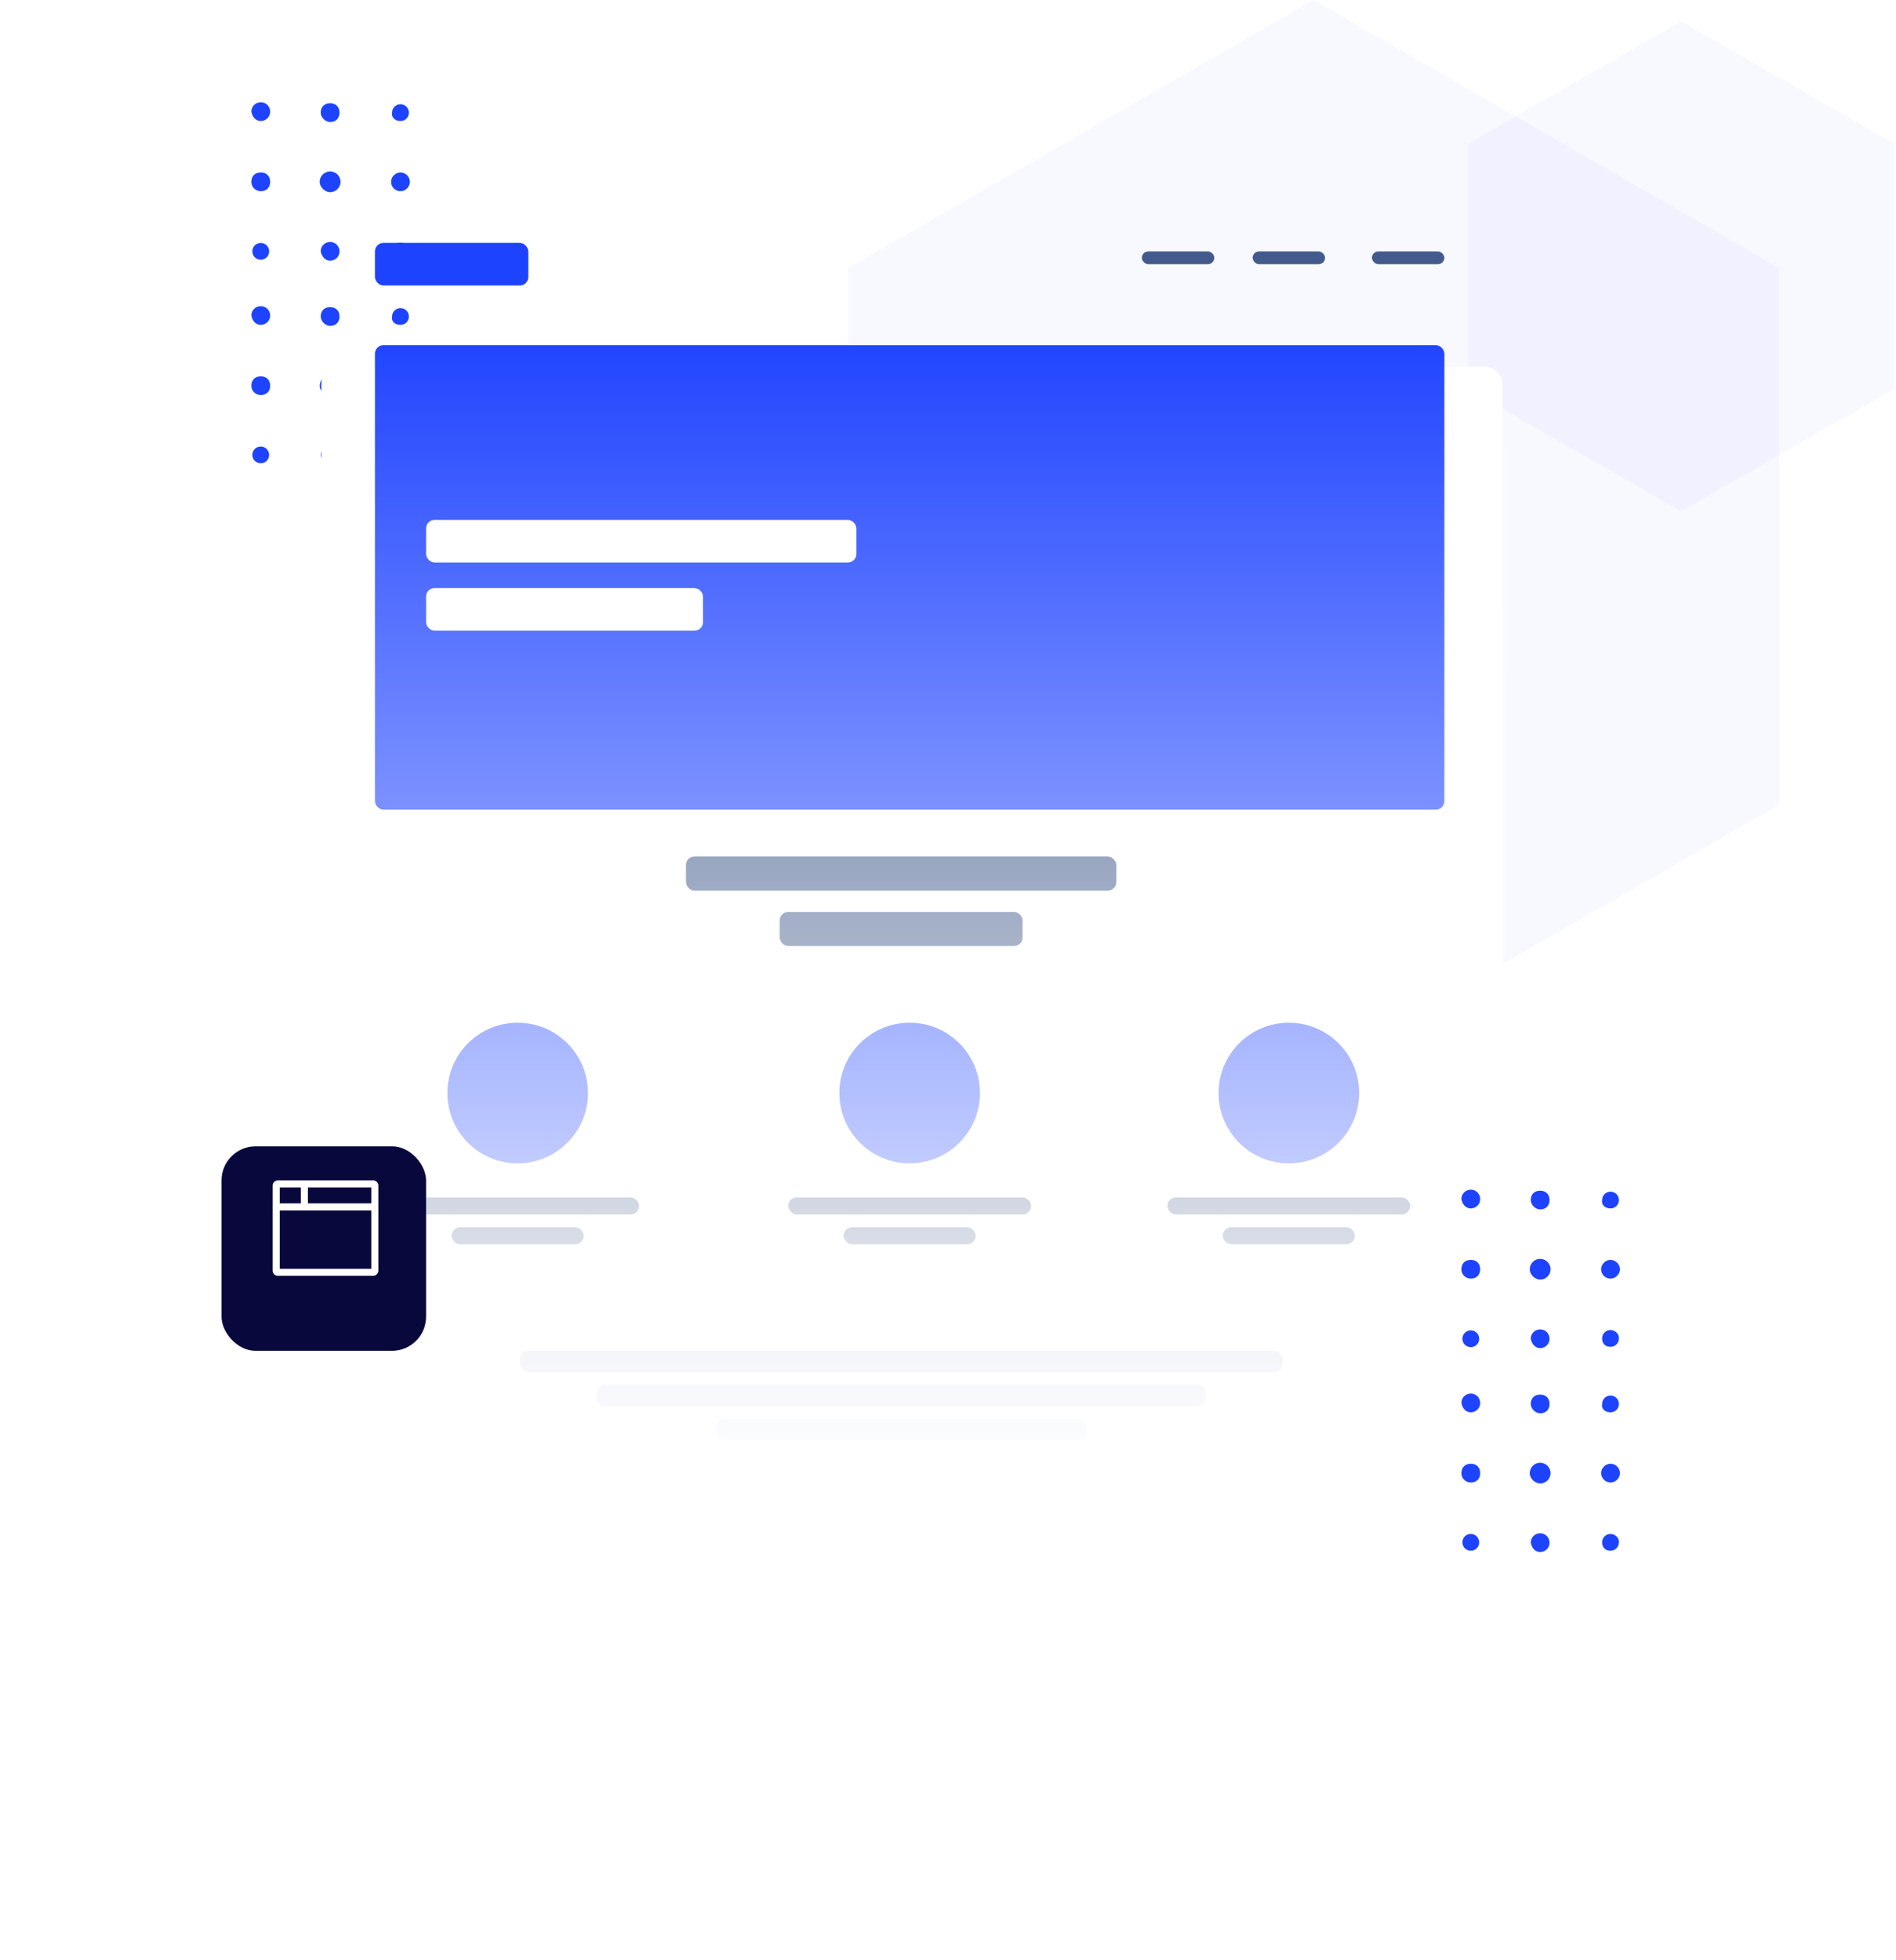 <svg width="445" height="460" fill="none" xmlns="http://www.w3.org/2000/svg"><path d="M77.481 104.632c-1.1 0-2.202.863-2.202 2.196.236 1.334 1.101 2.196 2.202 2.196s2.202-.862 2.202-2.196c0-1.098-.865-2.196-2.202-2.196zM61.202 71.846c-1.101 0-2.202.863-2.202 2.196.236 1.333 1.101 2.196 2.202 2.196s2.202-.863 2.202-2.196c0-1.098-.865-2.196-2.202-2.196zm0 32.943a1.945 1.945 0 00-1.966 1.961c0 1.098.865 1.961 1.966 1.961a1.945 1.945 0 001.966-1.961c0-1.02-.865-1.961-1.966-1.961zm32.794-32.473a1.944 1.944 0 00-1.966 1.961c-.236 1.098.63 1.961 1.966 1.961a1.944 1.944 0 001.966-1.96c0-1.099-.865-1.962-1.966-1.962zM61.202 88.317c-1.337 0-2.202.863-2.202 2.197 0 1.333 1.101 2.196 2.202 2.196 1.337 0 2.202-.863 2.202-2.197 0-1.333-.865-2.196-2.202-2.196zm16.28-11.843c1.336 0 2.201-.863 2.201-2.197 0-1.333-.865-2.196-2.202-2.196s-2.202.863-2.202 2.196c0 1.098 1.101 2.197 2.202 2.197zm16.514 28.315a1.945 1.945 0 00-1.966 1.961c0 1.098.63 1.961 1.966 1.961a1.945 1.945 0 001.966-1.961c.079-1.02-.865-1.961-1.966-1.961zM77.481 88.082a2.447 2.447 0 00-2.438 2.431c0 1.334 1.337 2.432 2.438 2.432a2.447 2.447 0 002.438-2.431 2.447 2.447 0 00-2.438-2.432zm16.515.235c-1.18 0-2.202 1.02-2.202 2.197 0 1.176 1.023 2.196 2.202 2.196 1.18 0 2.202-1.02 2.202-2.197a2.195 2.195 0 00-2.202-2.196zm0-43.453c1.18 0 2.202-1.02 2.202-2.196 0-1.177-1.022-2.197-2.202-2.197s-2.202 1.02-2.202 2.197a2.195 2.195 0 002.202 2.196zm0-16.472a1.944 1.944 0 001.966-1.96c0-1.099-.865-1.961-1.966-1.961a1.944 1.944 0 00-1.966 1.96c-.236 1.099.708 1.961 1.966 1.961zm-16.515.236c1.337 0 2.202-.863 2.202-2.197 0-1.333-.865-2.196-2.202-2.196s-2.202.863-2.202 2.197c0 1.098 1.101 2.196 2.202 2.196zm16.515 28.315a1.944 1.944 0 00-1.966 1.96c0 1.099.63 1.962 1.966 1.962a1.944 1.944 0 001.966-1.961c.079-1.02-.865-1.961-1.966-1.961zm-32.794 4a1.944 1.944 0 001.966-1.96c0-1.099-.865-1.962-1.966-1.962a1.944 1.944 0 00-1.966 1.961c0 1.098.865 1.961 1.966 1.961zm0-20.471c-1.337 0-2.202.862-2.202 2.196 0 1.333 1.101 2.196 2.202 2.196 1.337 0 2.202-.863 2.202-2.196 0-1.334-.865-2.197-2.202-2.197zm0-16.472C60.101 24 59 24.863 59 26.196c.236 1.334 1.101 2.196 2.202 2.196s2.202-.862 2.202-2.196c0-1.098-.865-2.196-2.202-2.196zm16.28 37.178c1.1 0 2.201-.862 2.201-2.196 0-1.098-.865-2.196-2.202-2.196-1.1 0-2.202.863-2.202 2.196.236 1.255 1.101 2.197 2.202 2.197zm0-20.942a2.447 2.447 0 00-2.439 2.432c0 1.333 1.337 2.431 2.438 2.431a2.447 2.447 0 002.438-2.431 2.447 2.447 0 00-2.438-2.432z" fill="#1E43FF"/><path d="M417.584 62.944v125.889l-109.292 62.944L199 188.833V62.944L308.292 0l109.292 62.944z" fill="#0201FF" fill-opacity=".03"/><path d="M444.584 33.75v57.5l-50 28.75-50-28.75v-57.5l50-28.75 50 28.75z" fill="#0201FF" fill-opacity=".03"/><g filter="url(#filter0_d)"><rect x="75.433" y="48.026" width="277.215" height="298.471" rx="4" fill="#fff"/></g><rect x="88" y="81" width="251" height="109" rx="2" fill="#1E43FF"/><rect x="88" y="57" width="36" height="10" rx="2" fill="#1E43FF"/><rect x="100" y="122" width="101" height="10" rx="2" fill="#fff"/><rect x="161" y="201" width="101" height="8" rx="2" fill="#435B8C"/><rect x="183" y="214" width="57" height="8" rx="2" fill="#435B8C"/><rect x="100" y="138" width="65" height="10" rx="2" fill="#fff"/><rect x="268" y="59" width="17" height="3" rx="1.5" fill="#435B8C"/><rect x="294" y="59" width="17" height="3" rx="1.5" fill="#435B8C"/><rect x="322" y="59" width="17" height="3" rx="1.5" fill="#435B8C"/><rect x="93" y="281" width="57" height="4" rx="2" fill="#435B8C"/><rect x="185" y="281" width="57" height="4" rx="2" fill="#435B8C"/><rect x="274" y="281" width="57" height="4" rx="2" fill="#435B8C"/><rect x="106" y="288" width="31" height="4" rx="2" fill="#435B8C"/><rect x="198" y="288" width="31" height="4" rx="2" fill="#435B8C"/><rect x="287" y="288" width="31" height="4" rx="2" fill="#435B8C"/><circle cx="121.5" cy="256.5" r="16.5" fill="#1E43FF"/><circle cx="213.5" cy="256.5" r="16.5" fill="#1E43FF"/><circle cx="302.5" cy="256.5" r="16.5" fill="#1E43FF"/><rect x="122" y="317" width="179" height="5" rx="2" fill="#99ABCE"/><rect x="140" y="325" width="143" height="5" rx="2" fill="#99ABCE"/><rect x="168" y="333" width="87" height="5" rx="2" fill="#99ABCE"/><path fill="url(#paint0_linear)" d="M75 48.026h278.1v299.356H75z"/><g filter="url(#filter1_d)"><rect x="52" y="264" width="48" height="48" rx="8" fill="#08083D"/></g><path d="M87.56 277H65.24a1.243 1.243 0 00-1.24 1.244v19.912a1.243 1.243 0 001.24 1.244h22.32a1.243 1.243 0 001.24-1.244v-19.912A1.243 1.243 0 0087.56 277zm-21.907 1.659h4.96v3.734h-4.96v-3.734zm21.494 19.082H65.653v-13.689h21.494v13.689zm0-15.348h-14.88v-3.734h14.88v3.734z" fill="#fff"/><path d="M361.481 359.817c-1.101 0-2.202.863-2.202 2.197.236 1.333 1.101 2.196 2.202 2.196s2.202-.863 2.202-2.196c0-1.098-.865-2.197-2.202-2.197zm-16.279-32.786c-1.101 0-2.202.863-2.202 2.197.236 1.333 1.101 2.196 2.202 2.196s2.202-.863 2.202-2.196c0-1.099-.865-2.197-2.202-2.197zm0 32.943a1.945 1.945 0 00-1.966 1.961c0 1.098.865 1.961 1.966 1.961a1.945 1.945 0 001.966-1.961c0-1.019-.865-1.961-1.966-1.961zm32.794-32.472a1.945 1.945 0 00-1.966 1.961c-.236 1.098.629 1.961 1.966 1.961a1.945 1.945 0 001.966-1.961 1.945 1.945 0 00-1.966-1.961zm-32.794 16.001c-1.337 0-2.202.863-2.202 2.196 0 1.333 1.101 2.196 2.202 2.196 1.337 0 2.202-.863 2.202-2.196 0-1.333-.865-2.196-2.202-2.196zm16.279-11.844c1.337 0 2.202-.863 2.202-2.196 0-1.334-.865-2.196-2.202-2.196s-2.202.862-2.202 2.196c0 1.098 1.101 2.196 2.202 2.196zm16.515 28.315a1.945 1.945 0 00-1.966 1.961c0 1.098.629 1.961 1.966 1.961a1.945 1.945 0 001.966-1.961c.079-1.019-.865-1.961-1.966-1.961zm-16.515-16.706a2.447 2.447 0 00-2.438 2.431c0 1.333 1.337 2.432 2.438 2.432a2.448 2.448 0 002.438-2.432 2.447 2.447 0 00-2.438-2.431zm16.515.235c-1.18 0-2.202 1.019-2.202 2.196 0 1.177 1.022 2.196 2.202 2.196s2.202-1.019 2.202-2.196a2.195 2.195 0 00-2.202-2.196zm0-43.454c1.18 0 2.202-1.019 2.202-2.196 0-1.176-1.022-2.196-2.202-2.196s-2.202 1.02-2.202 2.196a2.195 2.195 0 002.202 2.196zm0-16.471a1.945 1.945 0 001.966-1.961 1.945 1.945 0 00-1.966-1.961 1.945 1.945 0 00-1.966 1.961c-.236 1.098.708 1.961 1.966 1.961zm-16.515.235c1.337 0 2.202-.863 2.202-2.196 0-1.333-.865-2.196-2.202-2.196s-2.202.863-2.202 2.196c0 1.098 1.101 2.196 2.202 2.196zm16.515 28.316a1.944 1.944 0 00-1.966 1.96c0 1.099.629 1.961 1.966 1.961a1.944 1.944 0 001.966-1.961c.079-1.019-.865-1.96-1.966-1.96zm-32.794 4a1.945 1.945 0 001.966-1.961 1.945 1.945 0 00-1.966-1.961 1.945 1.945 0 00-1.966 1.961c0 1.098.865 1.961 1.966 1.961zm0-20.472c-1.337 0-2.202.863-2.202 2.196 0 1.334 1.101 2.196 2.202 2.196 1.337 0 2.202-.862 2.202-2.196 0-1.333-.865-2.196-2.202-2.196zm0-16.471c-1.101 0-2.202.862-2.202 2.196.236 1.333 1.101 2.196 2.202 2.196s2.202-.863 2.202-2.196c0-1.098-.865-2.196-2.202-2.196zm16.279 37.178c1.101 0 2.202-.863 2.202-2.196 0-1.098-.865-2.196-2.202-2.196-1.101 0-2.202.862-2.202 2.196.236 1.255 1.101 2.196 2.202 2.196zm0-20.942a2.447 2.447 0 00-2.438 2.431c0 1.334 1.337 2.432 2.438 2.432a2.447 2.447 0 002.438-2.432 2.447 2.447 0 00-2.438-2.431z" fill="#1E43FF"/><defs><filter id="filter0_d" x=".433" y="11.026" width="427.215" height="448.471" filterUnits="userSpaceOnUse" color-interpolation-filters="sRGB"><feFlood flood-opacity="0" result="BackgroundImageFix"/><feColorMatrix in="SourceAlpha" values="0 0 0 0 0 0 0 0 0 0 0 0 0 0 0 0 0 0 127 0"/><feOffset dy="38"/><feGaussianBlur stdDeviation="37.5"/><feColorMatrix values="0 0 0 0 0.031 0 0 0 0 0.031 0 0 0 0 0.239 0 0 0 0.19 0"/><feBlend in2="BackgroundImageFix" result="effect1_dropShadow"/><feBlend in="SourceGraphic" in2="effect1_dropShadow" result="shape"/></filter><filter id="filter1_d" x="37" y="254" width="78" height="78" filterUnits="userSpaceOnUse" color-interpolation-filters="sRGB"><feFlood flood-opacity="0" result="BackgroundImageFix"/><feColorMatrix in="SourceAlpha" values="0 0 0 0 0 0 0 0 0 0 0 0 0 0 0 0 0 0 127 0"/><feOffset dy="5"/><feGaussianBlur stdDeviation="7.5"/><feColorMatrix values="0 0 0 0 0.031 0 0 0 0 0.031 0 0 0 0 0.239 0 0 0 0.29 0"/><feBlend in2="BackgroundImageFix" result="effect1_dropShadow"/><feBlend in="SourceGraphic" in2="effect1_dropShadow" result="shape"/></filter><linearGradient id="paint0_linear" x1="214.05" y1="347.382" x2="214.05" y2="76.87" gradientUnits="userSpaceOnUse"><stop stop-color="#fff"/><stop offset="1" stop-color="#fff" stop-opacity="0"/></linearGradient></defs></svg>